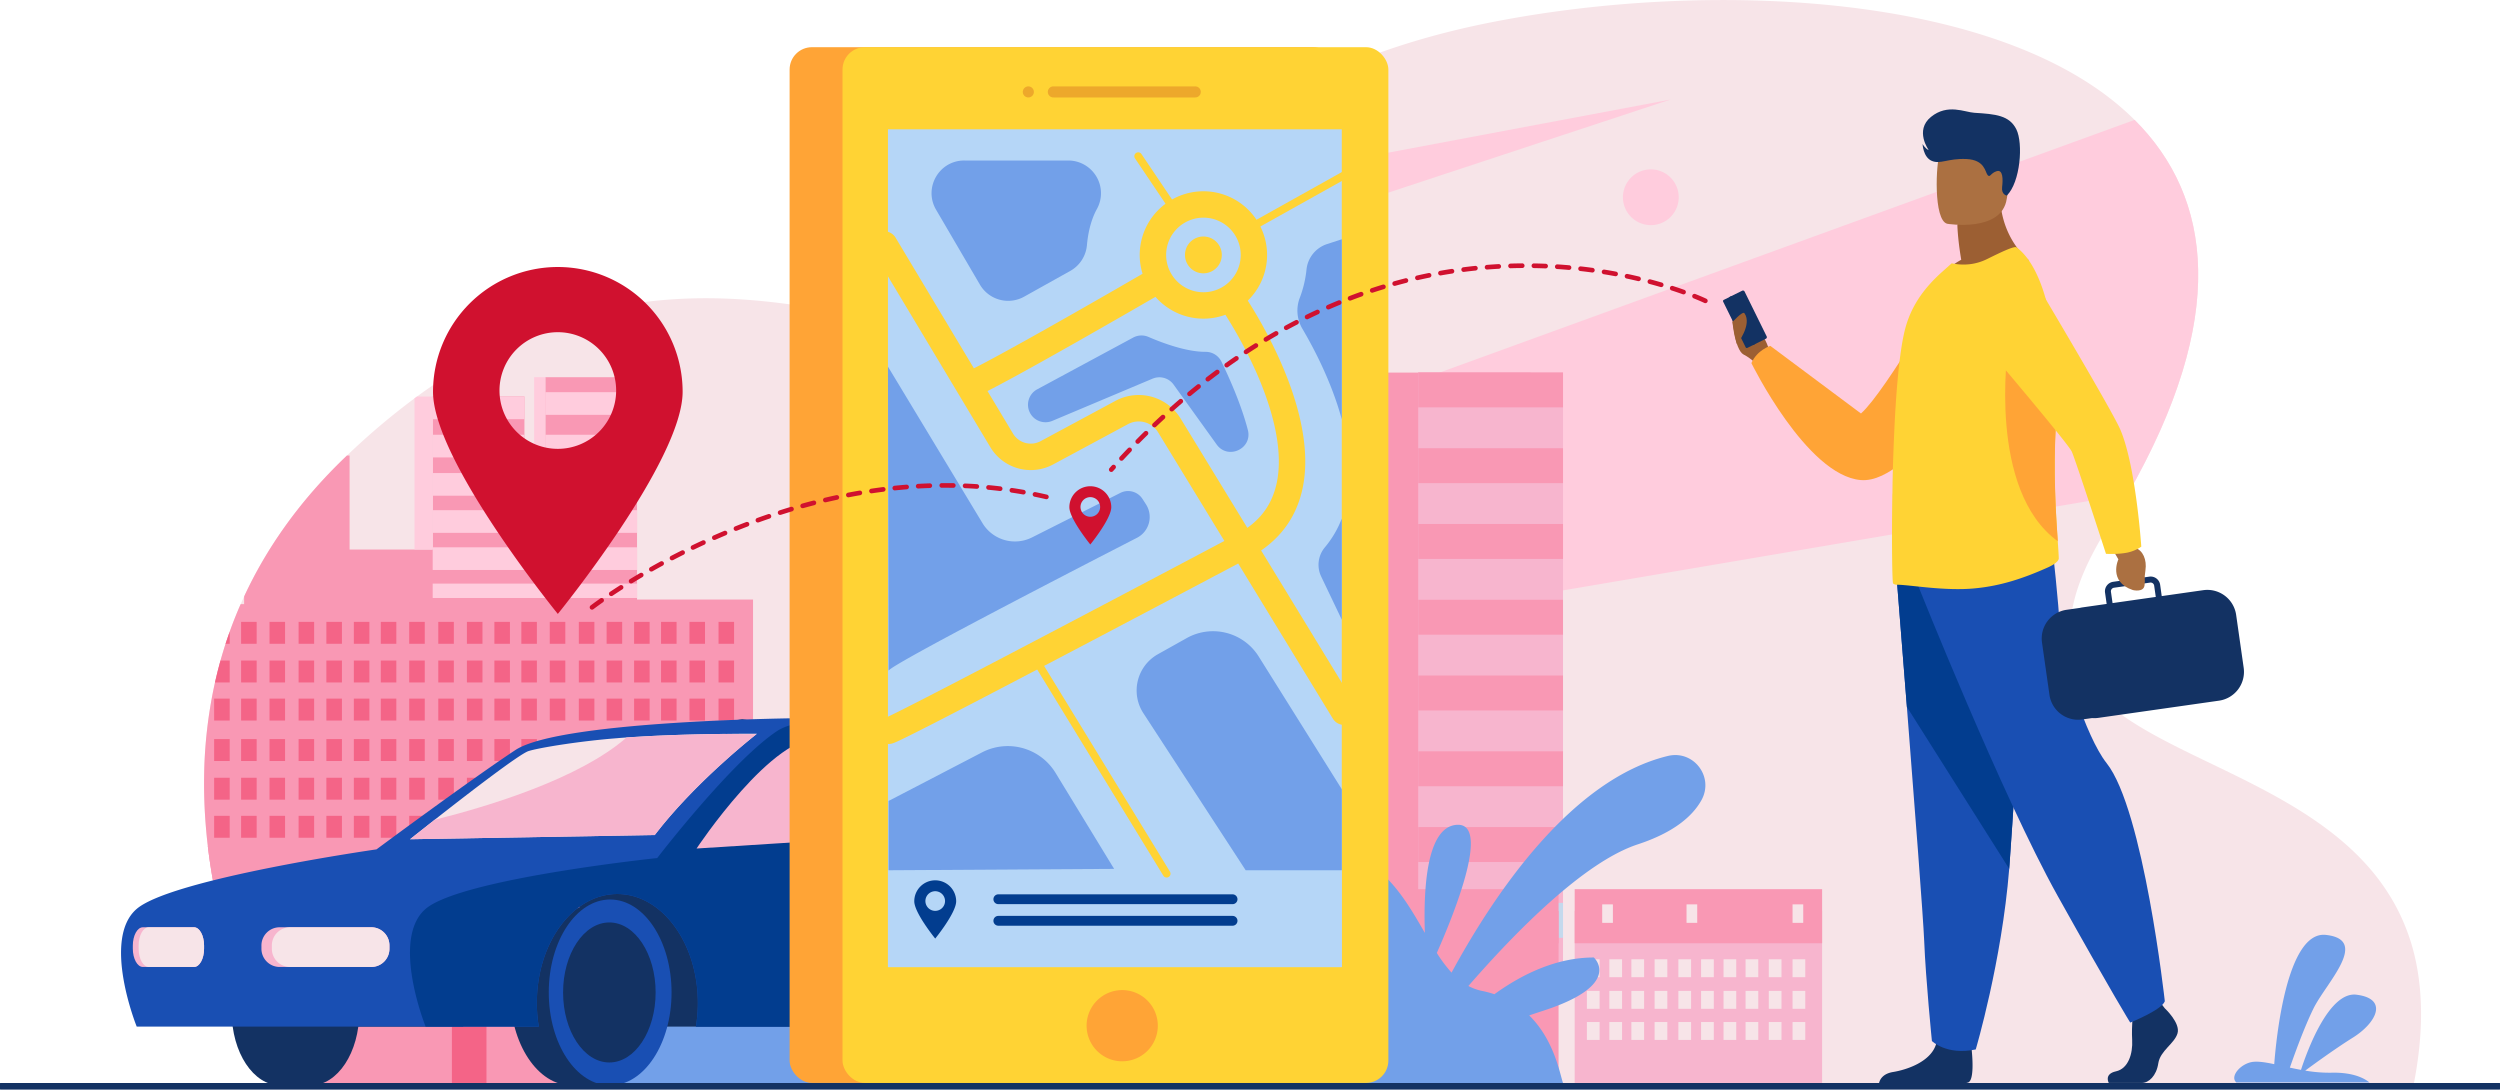 <svg xmlns="http://www.w3.org/2000/svg" viewBox="0 0 3565.73 1554.08"><defs><style>.cls-1{fill:#f7e4e8;}.cls-2{fill:#fcd;}.cls-3{fill:#c4d9ed;}.cls-4{fill:#d5e7f7;}.cls-5{fill:#f998b4;}.cls-6{fill:#f7b5ce;}.cls-7{fill:#dceaf9;}.cls-8{fill:#f46487;}.cls-9{fill:#adc9e0;}.cls-10{fill:#72a0e9;}.cls-11{fill:#9c5f33;}.cls-12{fill:#ffa436;}.cls-13{fill:#133263;}.cls-14{fill:#194fb3;}.cls-15{fill:#023d8f;}.cls-16{fill:#ab7041;}.cls-17{fill:#ffd334;}.cls-18{fill:#d0112f;}.cls-19{fill:#d3671e;opacity:0.4;}.cls-20{fill:#b5d6f7;}</style></defs><g id="Layer_2" data-name="Layer 2"><g id="Layer_1-2" data-name="Layer 1"><path class="cls-1" d="M3442.38,1547.94l.65-3.31L407.46,1545s-2.43-5.15-3-6.13l-.71-1.22c-.39-.67-.84-1.46-1.36-2.38l-.57-1c-.7-1.24-1.48-2.64-2.36-4.24-1.07-2-2.26-4.17-3.59-6.64h0c-4.91-9.22-11.44-22-18.85-37.89q-3.64-7.82-7.56-16.64l-3.13-7.16h0c-1-2.36-2.05-4.76-3.07-7.22a2.44,2.44,0,0,1-.1-.24c-.71-1.68-1.43-3.39-2.14-5.13s-1.49-3.58-2.25-5.4c-3.82-9.4-7.74-19.39-11.63-29.92-.1-.27-.21-.55-.31-.83h0q-3.82-10.34-7.6-21.33-2.09-6-4.12-12.28c-.08-.24-.17-.5-.25-.77-.61-1.84-1.2-3.69-1.8-5.55-.5-1.58-1-3.15-1.49-4.73q-1.55-4.87-3.07-9.87c-1.29-4.27-2.58-8.6-3.84-13q-2.56-8.92-5-18.17c-.49-1.84-1-3.7-1.46-5.55-1.43-5.57-2.85-11.2-4.21-16.91-.45-1.83-.88-3.66-1.3-5.51-.27-1.14-.53-2.27-.8-3.41q-3.09-13.54-5.84-27.6-3-15.46-5.53-31.52-2.31-14.81-4.12-30.06-1.71-14.4-2.89-29.13c-1.87-23-2.72-46.59-2.36-70.62a657.44,657.44,0,0,1,14.45-128.74q.51-2.39,1.05-4.77,3.5-15.61,7.86-31.26,3.33-11.94,7.21-23.9,2.82-8.65,5.92-17.33,7-19.65,15.65-39.27,2.37-5.43,4.9-10.86c31.26-67.45,77.34-134.26,142.92-197.46,1.23-1.19,2.46-2.36,3.68-3.53a1009.46,1009.46,0,0,1,96.42-81.64l3.5-2.57c348.25-255.33,642.63-82.07,798.84-91.66,30.74-1.88,57.73-14.1,84.27-33.43,48.62-35.44,95.66-94.84,161.28-158.6,98.4-95.57,238.52-200.95,488.25-250.2,309-60.93,733.54-43.85,917.2,139.3,111.09,110.79,134,282.33-10,534.14q-13.12,23-28.15,46.84-12.63,20.06-22,38.3c-15.85,30.59-25.23,57.57-29.19,81.62-9.51,57.77,12.33,98.69,51.45,132.33a316.59,316.59,0,0,0,35.28,25.92l2.46,1.57c45.72,28.89,103.49,53.7,161.1,82.78,31.79,16.08,63.54,33.42,93.18,53.51,27.53,18.65,53.24,39.63,75.48,64.08a302.58,302.58,0,0,1,38.68,52.64c.64,1.08,1.25,2.16,1.86,3.24a293.5,293.5,0,0,1,31.76,86.91c.33,1.65.65,3.31.94,5C3456,1427.14,3455.38,1482.48,3442.38,1547.94Z"/><path class="cls-2" d="M3034.52,705.11,1298.74,1000.27,1174.21,851,3044.53,171C3155.63,281.75,3178.58,453.31,3034.52,705.11Z"/><path class="cls-2" d="M2382.48,142,1477.8,440.47c48.62-35.44,95.66-94.84,161.29-158.59Z"/><path class="cls-2" d="M2354.56,241.57a39.78,39.78,0,1,0,39.78,39.78A39.78,39.78,0,0,0,2354.56,241.57Z"/><rect class="cls-3" x="1646.16" y="389.29" width="206.56" height="1004.49"/><rect class="cls-4" x="1692.56" y="389.29" width="206.56" height="1004.49"/><rect class="cls-3" x="1692.61" y="389.02" width="206.51" height="58.05" transform="translate(3591.73 836.09) rotate(180)"/><rect class="cls-3" x="1692.61" y="514.91" width="206.51" height="58.04" transform="translate(3591.73 1087.87) rotate(180)"/><rect class="cls-3" x="1692.61" y="640.8" width="206.51" height="58.05" transform="translate(3591.73 1339.65) rotate(180)"/><rect class="cls-3" x="1692.61" y="766.7" width="206.51" height="58.04" transform="translate(3591.73 1591.43) rotate(180)"/><rect class="cls-3" x="1692.61" y="892.59" width="206.51" height="58.05" transform="translate(3591.73 1843.22) rotate(180)"/><rect class="cls-3" x="1692.61" y="1018.48" width="206.51" height="58.04" transform="translate(3591.73 2095) rotate(180)"/><rect class="cls-3" x="1692.61" y="1144.37" width="206.51" height="58.04" transform="translate(3591.73 2346.78) rotate(180)"/><rect class="cls-3" x="1692.61" y="1270.26" width="206.51" height="58.04" transform="translate(3591.73 2598.56) rotate(180)"/><rect class="cls-5" x="1976.37" y="531.42" width="206.56" height="862.35"/><rect class="cls-6" x="2022.77" y="531.42" width="206.56" height="862.35"/><rect class="cls-5" x="2022.82" y="531.2" width="206.51" height="49.83" transform="translate(4252.15 1112.22) rotate(180)"/><rect class="cls-5" x="2022.82" y="639.27" width="206.51" height="49.83" transform="translate(4252.15 1328.38) rotate(180)"/><rect class="cls-5" x="2022.82" y="747.35" width="206.51" height="49.83" transform="translate(4252.15 1544.53) rotate(180)"/><rect class="cls-5" x="2022.82" y="855.43" width="206.51" height="49.83" transform="translate(4252.15 1760.69) rotate(180)"/><rect class="cls-5" x="2022.82" y="963.51" width="206.51" height="49.83" transform="translate(4252.15 1976.84) rotate(180)"/><rect class="cls-5" x="2022.82" y="1071.58" width="206.51" height="49.83" transform="translate(4252.15 2193) rotate(180)"/><rect class="cls-5" x="2022.82" y="1179.66" width="206.51" height="49.83" transform="translate(4252.15 2409.15) rotate(180)"/><rect class="cls-3" x="2022.82" y="1287.74" width="206.51" height="49.83" transform="translate(4252.15 2625.31) rotate(180)"/><rect class="cls-7" x="1534.37" y="1362.97" width="86.5" height="126.13" transform="translate(3155.24 2852.07) rotate(180)"/><path class="cls-5" d="M1560.78,1190.89v350.2H644.52l-6.23-.06-233.84-2.2-.71-1.22c-.39-.67-.84-1.46-1.36-2.38l-.57-1c-.7-1.24-1.48-2.64-2.36-4.24-1.07-2-2.26-4.17-3.59-6.64h0c-4.91-9.22-11.44-22-18.85-37.89q-3.64-7.82-7.56-16.64l-3.13-7.16h0c-1-2.36-2.05-4.76-3.07-7.22a2.44,2.44,0,0,1-.1-.24c-.71-1.68-1.43-3.39-2.14-5.13s-1.49-3.58-2.25-5.4c-3.82-9.4-7.74-19.39-11.63-29.92-.1-.27-.21-.55-.31-.83h0q-3.82-10.34-7.6-21.33-2.09-6-4.12-12.28c-.08-.24-.17-.5-.25-.77-.61-1.84-1.2-3.69-1.8-5.55-.5-1.58-1-3.15-1.49-4.73q-1.55-4.87-3.07-9.87c-1.29-4.27-2.58-8.6-3.84-13q-2.56-8.92-5-18.17c-.49-1.84-1-3.7-1.46-5.55-1.43-5.57-2.85-11.2-4.21-16.91-.45-1.83-.88-3.66-1.3-5.51-.27-1.14-.53-2.27-.8-3.41q-3.09-13.54-5.84-27.6-3-15.46-5.53-31.52-2.31-14.81-4.12-30.06-1.71-14.4-2.89-29.13c-1.87-23-2.72-46.59-2.36-70.62a657.44,657.44,0,0,1,14.45-128.74q.51-2.39,1.05-4.77,3.5-15.61,7.86-31.26,3.33-11.94,7.21-23.9,2.82-8.65,5.92-17.33,7-19.65,15.65-39.27h4.9V850.76c31.26-67.45,77.34-134.26,142.92-197.46,1.23-1.19,2.46-2.36,3.68-3.53h3.83v134H617.16V565.45H748V707.14H777.8V538H908.61V855.14h165.44v184.95h61.82v46.59h142v-80.23h81.52v-218h100.7v402.45Z"/><rect class="cls-2" x="777.8" y="559.39" width="130.89" height="32.32" transform="translate(1686.48 1151.09) rotate(180)"/><rect class="cls-2" x="777.8" y="620.1" width="130.89" height="32.32" transform="translate(1686.48 1272.51) rotate(180)"/><rect class="cls-3" x="777.8" y="674.71" width="130.89" height="32.32" transform="translate(1686.48 1381.75) rotate(180)"/><rect class="cls-2" x="617.19" y="674.71" width="130.89" height="32.32" transform="translate(1365.27 1381.75) rotate(180)"/><rect class="cls-2" x="617.19" y="620.1" width="130.89" height="32.32" transform="translate(1365.27 1272.51) rotate(180)"/><rect class="cls-2" x="617.19" y="565.56" width="130.89" height="32.32" transform="translate(1365.27 1163.44) rotate(180)"/><rect class="cls-2" x="617.15" y="727.67" width="291.53" height="32.31" transform="translate(1525.84 1487.66) rotate(180)"/><rect class="cls-2" x="617.15" y="780.63" width="291.53" height="32.32" transform="translate(1525.84 1593.58) rotate(180)"/><rect class="cls-3" x="1358.45" y="788.46" width="101.59" height="49.88" transform="translate(2818.48 1626.8) rotate(180)"/><rect class="cls-3" x="1358.45" y="862.64" width="101.59" height="49.88" transform="translate(2818.48 1775.17) rotate(180)"/><rect class="cls-3" x="1358.45" y="936.83" width="101.59" height="49.88" transform="translate(2818.48 1923.54) rotate(180)"/><rect class="cls-3" x="1358.45" y="1014.59" width="101.59" height="49.88" transform="translate(2818.48 2079.06) rotate(180)"/><rect class="cls-3" x="1358.45" y="1089.94" width="101.59" height="49.88" transform="translate(2818.48 2229.77) rotate(180)"/><rect class="cls-3" x="1358.45" y="1165.3" width="101.59" height="49.88" transform="translate(2818.48 2380.47) rotate(180)"/><rect class="cls-3" x="1358.45" y="1244.13" width="101.59" height="49.88" transform="translate(2818.48 2538.14) rotate(180)"/><rect class="cls-2" x="617.15" y="832.39" width="291.53" height="20.52" transform="translate(1525.84 1685.29) rotate(180)"/><rect class="cls-3" x="1322.4" y="788.46" width="37.46" height="217.99"/><rect class="cls-3" x="1202.51" y="1006.45" width="75.35" height="80.23"/><path class="cls-2" d="M617.19,565.56v32.32l0,129.79v56.05h-26V568.13l3.5-2.57Z"/><rect class="cls-2" x="761.84" y="537.98" width="15.96" height="169.06"/><rect class="cls-8" x="1024.84" y="886.97" width="22.18" height="31.26" transform="translate(2071.86 1805.19) rotate(180)"/><rect class="cls-8" x="983.37" y="886.97" width="22.18" height="31.26" transform="translate(1988.92 1805.19) rotate(180)"/><rect class="cls-8" x="942.83" y="886.97" width="22.18" height="31.26" transform="translate(1907.84 1805.19) rotate(180)"/><rect class="cls-8" x="904.39" y="886.97" width="22.18" height="31.26" transform="translate(1830.96 1805.19) rotate(180)"/><rect class="cls-8" x="865.22" y="886.97" width="22.18" height="31.26" transform="translate(1752.61 1805.19) rotate(180)"/><rect class="cls-8" x="825.59" y="886.97" width="22.18" height="31.26" transform="translate(1673.36 1805.19) rotate(180)"/><rect class="cls-8" x="784.12" y="886.97" width="22.18" height="31.26" transform="translate(1590.42 1805.19) rotate(180)"/><rect class="cls-8" x="743.58" y="886.97" width="22.18" height="31.26" transform="translate(1509.34 1805.19) rotate(180)"/><rect class="cls-8" x="705.14" y="886.97" width="22.18" height="31.26" transform="translate(1432.46 1805.19) rotate(180)"/><rect class="cls-8" x="665.96" y="886.97" width="22.18" height="31.26" transform="translate(1354.1 1805.19) rotate(180)"/><rect class="cls-8" x="625.14" y="886.97" width="22.18" height="31.26" transform="translate(1272.45 1805.19) rotate(180)"/><rect class="cls-8" x="583.67" y="886.97" width="22.18" height="31.26" transform="translate(1189.51 1805.19) rotate(180)"/><rect class="cls-8" x="543.13" y="886.97" width="22.18" height="31.26" transform="translate(1108.43 1805.19) rotate(180)"/><rect class="cls-8" x="504.69" y="886.97" width="22.18" height="31.26" transform="translate(1031.55 1805.19) rotate(180)"/><rect class="cls-8" x="465.51" y="886.97" width="22.18" height="31.26" transform="translate(953.2 1805.19) rotate(180)"/><rect class="cls-8" x="425.89" y="886.97" width="22.18" height="31.26" transform="translate(873.95 1805.19) rotate(180)"/><rect class="cls-8" x="384.42" y="886.97" width="22.18" height="31.26" transform="translate(791.01 1805.19) rotate(180)"/><rect class="cls-8" x="343.87" y="886.97" width="22.18" height="31.26" transform="translate(709.93 1805.19) rotate(180)"/><path class="cls-8" d="M327.62,900.89v17.33H321.7Q324.52,909.57,327.62,900.89Z"/><rect class="cls-8" x="1024.84" y="942.12" width="22.18" height="31.26" transform="translate(2071.86 1915.5) rotate(180)"/><rect class="cls-8" x="983.37" y="942.12" width="22.18" height="31.26" transform="translate(1988.92 1915.5) rotate(180)"/><rect class="cls-8" x="942.83" y="942.12" width="22.18" height="31.26" transform="translate(1907.84 1915.5) rotate(180)"/><rect class="cls-8" x="904.39" y="942.12" width="22.18" height="31.26" transform="translate(1830.96 1915.5) rotate(180)"/><rect class="cls-8" x="865.22" y="942.12" width="22.18" height="31.26" transform="translate(1752.61 1915.5) rotate(180)"/><rect class="cls-8" x="825.59" y="942.12" width="22.18" height="31.26" transform="translate(1673.36 1915.5) rotate(180)"/><rect class="cls-8" x="784.12" y="942.12" width="22.18" height="31.26" transform="translate(1590.42 1915.5) rotate(180)"/><rect class="cls-8" x="743.58" y="942.12" width="22.18" height="31.26" transform="translate(1509.34 1915.5) rotate(180)"/><rect class="cls-8" x="705.14" y="942.12" width="22.18" height="31.26" transform="translate(1432.46 1915.5) rotate(180)"/><rect class="cls-8" x="665.96" y="942.12" width="22.18" height="31.26" transform="translate(1354.1 1915.5) rotate(180)"/><rect class="cls-8" x="625.14" y="942.12" width="22.18" height="31.26" transform="translate(1272.45 1915.5) rotate(180)"/><rect class="cls-8" x="583.67" y="942.12" width="22.18" height="31.26" transform="translate(1189.51 1915.5) rotate(180)"/><rect class="cls-8" x="543.13" y="942.12" width="22.18" height="31.26" transform="translate(1108.43 1915.5) rotate(180)"/><rect class="cls-8" x="504.69" y="942.12" width="22.18" height="31.26" transform="translate(1031.55 1915.5) rotate(180)"/><rect class="cls-8" x="465.51" y="942.12" width="22.18" height="31.26" transform="translate(953.2 1915.5) rotate(180)"/><rect class="cls-8" x="425.89" y="942.12" width="22.18" height="31.26" transform="translate(873.95 1915.5) rotate(180)"/><rect class="cls-8" x="384.42" y="942.12" width="22.18" height="31.26" transform="translate(791.01 1915.5) rotate(180)"/><rect class="cls-8" x="343.87" y="942.12" width="22.18" height="31.26" transform="translate(709.93 1915.5) rotate(180)"/><path class="cls-8" d="M327.62,942.12v31.26h-21q3.5-15.61,7.86-31.26Z"/><rect class="cls-8" x="1024.84" y="996.44" width="22.18" height="31.26" transform="translate(2071.86 2024.13) rotate(180)"/><rect class="cls-8" x="983.37" y="996.44" width="22.18" height="31.26" transform="translate(1988.92 2024.13) rotate(180)"/><rect class="cls-8" x="942.83" y="996.44" width="22.18" height="31.26" transform="translate(1907.84 2024.13) rotate(180)"/><rect class="cls-8" x="904.39" y="996.44" width="22.18" height="31.26" transform="translate(1830.96 2024.13) rotate(180)"/><rect class="cls-8" x="865.22" y="996.44" width="22.18" height="31.26" transform="translate(1752.61 2024.13) rotate(180)"/><rect class="cls-8" x="825.59" y="996.44" width="22.18" height="31.26" transform="translate(1673.36 2024.13) rotate(180)"/><rect class="cls-8" x="784.12" y="996.44" width="22.18" height="31.26" transform="translate(1590.42 2024.13) rotate(180)"/><rect class="cls-8" x="743.58" y="996.44" width="22.18" height="31.26" transform="translate(1509.34 2024.13) rotate(180)"/><rect class="cls-8" x="705.14" y="996.44" width="22.18" height="31.26" transform="translate(1432.46 2024.13) rotate(180)"/><rect class="cls-8" x="665.96" y="996.44" width="22.18" height="31.26" transform="translate(1354.1 2024.13) rotate(180)"/><rect class="cls-8" x="625.14" y="996.44" width="22.18" height="31.26" transform="translate(1272.45 2024.13) rotate(180)"/><rect class="cls-8" x="583.67" y="996.44" width="22.18" height="31.26" transform="translate(1189.51 2024.13) rotate(180)"/><rect class="cls-8" x="543.13" y="996.44" width="22.18" height="31.26" transform="translate(1108.43 2024.13) rotate(180)"/><rect class="cls-8" x="504.69" y="996.44" width="22.18" height="31.26" transform="translate(1031.55 2024.13) rotate(180)"/><rect class="cls-8" x="465.51" y="996.44" width="22.18" height="31.26" transform="translate(953.2 2024.13) rotate(180)"/><rect class="cls-8" x="425.89" y="996.44" width="22.18" height="31.26" transform="translate(873.95 2024.13) rotate(180)"/><rect class="cls-8" x="384.42" y="996.44" width="22.18" height="31.26" transform="translate(791.01 2024.13) rotate(180)"/><rect class="cls-8" x="343.87" y="996.44" width="22.18" height="31.26" transform="translate(709.93 2024.13) rotate(180)"/><rect class="cls-8" x="305.44" y="996.44" width="22.18" height="31.26" transform="translate(633.05 2024.13) rotate(180)"/><rect class="cls-8" x="1024.84" y="1054.14" width="22.18" height="31.26" transform="translate(2071.86 2139.54) rotate(180)"/><rect class="cls-8" x="983.37" y="1054.14" width="22.18" height="31.26" transform="translate(1988.92 2139.54) rotate(180)"/><rect class="cls-8" x="942.83" y="1054.14" width="22.18" height="31.26" transform="translate(1907.84 2139.54) rotate(180)"/><rect class="cls-8" x="904.39" y="1054.14" width="22.18" height="31.26" transform="translate(1830.96 2139.54) rotate(180)"/><rect class="cls-8" x="865.22" y="1054.14" width="22.18" height="31.26" transform="translate(1752.61 2139.54) rotate(180)"/><rect class="cls-8" x="825.59" y="1054.14" width="22.18" height="31.26" transform="translate(1673.36 2139.54) rotate(180)"/><rect class="cls-8" x="784.12" y="1054.14" width="22.18" height="31.26" transform="translate(1590.42 2139.54) rotate(180)"/><rect class="cls-8" x="743.58" y="1054.14" width="22.18" height="31.26" transform="translate(1509.34 2139.54) rotate(180)"/><rect class="cls-8" x="705.14" y="1054.14" width="22.18" height="31.26" transform="translate(1432.46 2139.54) rotate(180)"/><rect class="cls-8" x="665.96" y="1054.14" width="22.18" height="31.26" transform="translate(1354.1 2139.54) rotate(180)"/><rect class="cls-8" x="625.14" y="1054.14" width="22.18" height="31.26" transform="translate(1272.45 2139.54) rotate(180)"/><rect class="cls-8" x="583.67" y="1054.14" width="22.18" height="31.26" transform="translate(1189.51 2139.54) rotate(180)"/><rect class="cls-8" x="543.13" y="1054.14" width="22.18" height="31.26" transform="translate(1108.43 2139.54) rotate(180)"/><rect class="cls-8" x="504.69" y="1054.14" width="22.18" height="31.26" transform="translate(1031.55 2139.54) rotate(180)"/><rect class="cls-8" x="465.51" y="1054.14" width="22.18" height="31.26" transform="translate(953.2 2139.54) rotate(180)"/><rect class="cls-8" x="425.89" y="1054.14" width="22.18" height="31.26" transform="translate(873.95 2139.54) rotate(180)"/><rect class="cls-8" x="384.42" y="1054.14" width="22.18" height="31.26" transform="translate(791.01 2139.54) rotate(180)"/><rect class="cls-8" x="343.87" y="1054.14" width="22.18" height="31.26" transform="translate(709.93 2139.54) rotate(180)"/><rect class="cls-8" x="305.44" y="1054.14" width="22.18" height="31.26" transform="translate(633.05 2139.54) rotate(180)"/><rect class="cls-8" x="1024.84" y="1109.3" width="22.18" height="31.26" transform="translate(2071.86 2249.86) rotate(180)"/><rect class="cls-8" x="983.37" y="1109.3" width="22.18" height="31.26" transform="translate(1988.92 2249.86) rotate(180)"/><rect class="cls-8" x="942.83" y="1109.3" width="22.18" height="31.26" transform="translate(1907.84 2249.86) rotate(180)"/><rect class="cls-8" x="904.39" y="1109.3" width="22.18" height="31.26" transform="translate(1830.96 2249.86) rotate(180)"/><rect class="cls-8" x="865.22" y="1109.3" width="22.18" height="31.26" transform="translate(1752.61 2249.86) rotate(180)"/><rect class="cls-8" x="825.59" y="1109.3" width="22.18" height="31.26" transform="translate(1673.36 2249.86) rotate(180)"/><rect class="cls-8" x="784.12" y="1109.3" width="22.18" height="31.26" transform="translate(1590.42 2249.86) rotate(180)"/><rect class="cls-8" x="743.58" y="1109.3" width="22.18" height="31.26" transform="translate(1509.34 2249.86) rotate(180)"/><rect class="cls-8" x="705.14" y="1109.3" width="22.18" height="31.26" transform="translate(1432.46 2249.86) rotate(180)"/><rect class="cls-8" x="665.96" y="1109.3" width="22.18" height="31.26" transform="translate(1354.1 2249.86) rotate(180)"/><rect class="cls-8" x="625.14" y="1109.3" width="22.18" height="31.26" transform="translate(1272.45 2249.86) rotate(180)"/><rect class="cls-8" x="583.67" y="1109.3" width="22.18" height="31.26" transform="translate(1189.51 2249.86) rotate(180)"/><rect class="cls-8" x="543.13" y="1109.3" width="22.18" height="31.26" transform="translate(1108.43 2249.86) rotate(180)"/><rect class="cls-8" x="504.69" y="1109.3" width="22.18" height="31.26" transform="translate(1031.55 2249.86) rotate(180)"/><rect class="cls-8" x="465.51" y="1109.3" width="22.18" height="31.26" transform="translate(953.2 2249.86) rotate(180)"/><rect class="cls-8" x="425.89" y="1109.3" width="22.18" height="31.26" transform="translate(873.95 2249.86) rotate(180)"/><rect class="cls-8" x="384.42" y="1109.3" width="22.18" height="31.26" transform="translate(791.01 2249.86) rotate(180)"/><rect class="cls-8" x="343.87" y="1109.3" width="22.18" height="31.26" transform="translate(709.93 2249.86) rotate(180)"/><rect class="cls-8" x="305.44" y="1109.3" width="22.18" height="31.26" transform="translate(633.05 2249.86) rotate(180)"/><rect class="cls-8" x="1024.84" y="1163.61" width="22.18" height="31.26" transform="translate(2071.86 2358.48) rotate(180)"/><rect class="cls-8" x="983.37" y="1163.61" width="22.18" height="31.26" transform="translate(1988.92 2358.48) rotate(180)"/><rect class="cls-8" x="942.83" y="1163.61" width="22.18" height="31.26" transform="translate(1907.84 2358.48) rotate(180)"/><rect class="cls-8" x="904.39" y="1163.61" width="22.18" height="31.26" transform="translate(1830.96 2358.48) rotate(180)"/><rect class="cls-8" x="865.22" y="1163.61" width="22.18" height="31.26" transform="translate(1752.61 2358.48) rotate(180)"/><rect class="cls-8" x="825.59" y="1163.61" width="22.18" height="31.26" transform="translate(1673.36 2358.48) rotate(180)"/><rect class="cls-8" x="784.12" y="1163.61" width="22.18" height="31.26" transform="translate(1590.42 2358.48) rotate(180)"/><rect class="cls-8" x="743.58" y="1163.61" width="22.18" height="31.26" transform="translate(1509.34 2358.48) rotate(180)"/><rect class="cls-8" x="705.14" y="1163.61" width="22.18" height="31.26" transform="translate(1432.46 2358.48) rotate(180)"/><rect class="cls-8" x="665.96" y="1163.61" width="22.18" height="31.26" transform="translate(1354.1 2358.48) rotate(180)"/><rect class="cls-8" x="625.14" y="1163.61" width="22.18" height="31.26" transform="translate(1272.45 2358.48) rotate(180)"/><rect class="cls-8" x="583.67" y="1163.61" width="22.18" height="31.26" transform="translate(1189.51 2358.48) rotate(180)"/><rect class="cls-8" x="543.13" y="1163.61" width="22.18" height="31.26" transform="translate(1108.43 2358.48) rotate(180)"/><rect class="cls-8" x="504.69" y="1163.61" width="22.18" height="31.26" transform="translate(1031.55 2358.48) rotate(180)"/><rect class="cls-8" x="465.51" y="1163.61" width="22.18" height="31.26" transform="translate(953.2 2358.48) rotate(180)"/><rect class="cls-8" x="425.89" y="1163.61" width="22.18" height="31.26" transform="translate(873.95 2358.48) rotate(180)"/><rect class="cls-8" x="384.42" y="1163.61" width="22.18" height="31.26" transform="translate(791.01 2358.48) rotate(180)"/><rect class="cls-8" x="343.87" y="1163.61" width="22.18" height="31.26" transform="translate(709.93 2358.48) rotate(180)"/><rect class="cls-8" x="305.44" y="1163.61" width="22.18" height="31.26" transform="translate(633.05 2358.48) rotate(180)"/><polygon class="cls-5" points="687.8 1544.63 1202.51 1544.88 1202.51 1261.54 688.52 1261.54 687.8 1544.63"/><rect class="cls-3" x="1078.27" y="1400.18" width="513.99" height="138.65" transform="translate(2670.53 2939.01) rotate(180)"/><path class="cls-5" d="M647.31,1304.74v239.89l-239.85.33c-.19-.34-3.45-6.88-3.72-7.35-.39-.67-.84-1.46-1.36-2.38l-.57-1c-.7-1.24-1.48-2.64-2.36-4.24-1.07-2-2.26-4.17-3.59-6.64h0c-4.91-9.22-11.44-22-18.85-37.89q-3.64-7.82-7.56-16.64l-3.13-7.16h0c-1-2.36-2.05-4.76-3.07-7.22a2.44,2.44,0,0,1-.1-.24c-.71-1.68-1.43-3.39-2.14-5.13s-1.49-3.58-2.25-5.4c-3.82-9.4-7.74-19.39-11.63-29.92-.1-.27-.21-.55-.31-.83h0q-3.82-10.34-7.6-21.33-2.09-6-4.12-12.28c-.08-.24-.17-.5-.25-.77-.61-1.84-1.2-3.69-1.8-5.55-.5-1.58-1-3.15-1.49-4.73q-1.55-4.87-3.07-9.87c-1.29-4.27-2.58-8.6-3.84-13q-2.56-8.92-5-18.17c-.49-1.84-1-3.7-1.46-5.55-1.43-5.57-2.85-11.2-4.21-16.91Z"/><rect class="cls-4" x="1072.41" y="1294.01" width="95.76" height="51.36" transform="translate(2240.59 2639.38) rotate(180)"/><rect class="cls-4" x="949.48" y="1294.01" width="95.77" height="51.36" transform="translate(1994.73 2639.38) rotate(180)"/><rect class="cls-4" x="828.9" y="1294.01" width="95.76" height="51.36" transform="translate(1753.56 2639.38) rotate(180)"/><rect class="cls-4" x="710.63" y="1294.01" width="95.76" height="51.36" transform="translate(1517.02 2639.38) rotate(180)"/><rect class="cls-8" x="644.53" y="1261.54" width="49.33" height="283.09"/><rect class="cls-7" x="1437.14" y="766.75" width="2.67" height="21.71" transform="translate(2876.96 1555.21) rotate(180)"/><rect class="cls-7" x="1341.16" y="766.75" width="2.67" height="21.71" transform="translate(2684.98 1555.21) rotate(180)"/><path class="cls-5" d="M296.38,1206.64q1.8,15.24,4.12,30.06,2.49,16,5.53,31.52,2.75,14.05,5.84,27.6c.27,1.14.53,2.27.8,3.41.42,1.85.85,3.68,1.3,5.51,1.36,5.71,2.78,11.34,4.21,16.91.48,1.85,1,3.71,1.46,5.55q2.43,9.24,5,18.17c1.26,4.39,2.55,8.72,3.84,13q1.53,5,3.07,9.87c.49,1.58,1,3.15,1.49,4.73.6,1.86,1.19,3.71,1.8,5.55.08.27.17.53.25.77q2,6.24,4.12,12.28,3.76,11,7.6,21.33h0c.1.28.21.56.31.83,3.89,10.53,7.81,20.52,11.63,29.92.76,1.82,1.5,3.62,2.25,5.4s1.43,3.45,2.14,5.13a2.44,2.44,0,0,0,.1.24V1206.64Z"/><path class="cls-4" d="M363.25,1299.23v155.19a2.44,2.44,0,0,1-.1-.24c-.71-1.68-1.43-3.39-2.14-5.13s-1.49-3.58-2.25-5.4c-3.82-9.4-7.74-19.39-11.63-29.92-.1-.27-.21-.55-.31-.83h0q-3.82-10.34-7.6-21.33-2.09-6-4.12-12.28c-.08-.24-.17-.5-.25-.77-.61-1.84-1.2-3.69-1.8-5.55-.5-1.58-1-3.15-1.49-4.73q-1.55-4.87-3.07-9.87c-1.29-4.27-2.58-8.6-3.84-13q-2.56-8.92-5-18.17c-.49-1.84-1-3.7-1.46-5.55-1.43-5.57-2.85-11.2-4.21-16.91-.45-1.83-.88-3.66-1.3-5.51Z"/><path class="cls-3" d="M363.25,1268.22v77.15h-38.6q-2.56-8.92-5-18.17c-.49-1.84-1-3.7-1.46-5.55-1.43-5.57-2.85-11.2-4.21-16.91-.45-1.83-.88-3.66-1.3-5.51-.27-1.14-.53-2.27-.8-3.41q-3.09-13.54-5.84-27.6Z"/><path class="cls-3" d="M339.22,1368.23v23.33q-2.09-6-4.12-12.28c-.08-.24-.17-.5-.25-.77-.61-1.84-1.2-3.69-1.8-5.55-.5-1.58-1-3.15-1.49-4.73Z"/><rect class="cls-9" x="321.1" y="1289.9" width="15.23" height="26.35" transform="translate(657.43 2606.15) rotate(180)"/><rect class="cls-4" x="1494.96" y="1299.24" width="352.91" height="237.34" transform="translate(3342.84 2835.81) rotate(180)"/><rect class="cls-3" x="1494.96" y="1268.23" width="352.91" height="77.14" transform="translate(3342.84 2613.59) rotate(180)"/><rect class="cls-3" x="1805.72" y="1368.23" width="18.13" height="25.55" transform="translate(3629.57 2762.01) rotate(180)"/><rect class="cls-3" x="1771.83" y="1368.23" width="18.13" height="25.55" transform="translate(3561.78 2762.01) rotate(180)"/><rect class="cls-3" x="1738.69" y="1368.23" width="18.13" height="25.55" transform="translate(3495.51 2762.01) rotate(180)"/><rect class="cls-3" x="1707.28" y="1368.23" width="18.13" height="25.55" transform="translate(3432.68 2762.01) rotate(180)"/><rect class="cls-3" x="1675.26" y="1368.23" width="18.13" height="25.55" transform="translate(3368.64 2762.01) rotate(180)"/><rect class="cls-3" x="1642.87" y="1368.23" width="18.13" height="25.55" transform="translate(3303.86 2762.01) rotate(180)"/><rect class="cls-3" x="1608.97" y="1368.23" width="18.13" height="25.55" transform="translate(3236.07 2762.01) rotate(180)"/><rect class="cls-3" x="1575.84" y="1368.23" width="18.13" height="25.55" transform="translate(3169.8 2762.01) rotate(180)"/><rect class="cls-3" x="1544.42" y="1368.23" width="18.13" height="25.55" transform="translate(3106.97 2762.01) rotate(180)"/><rect class="cls-3" x="1512.4" y="1368.23" width="18.13" height="25.55" transform="translate(3042.93 2762.01) rotate(180)"/><rect class="cls-3" x="1805.72" y="1413.31" width="18.13" height="25.55" transform="translate(3629.57 2852.17) rotate(180)"/><rect class="cls-3" x="1771.83" y="1413.31" width="18.13" height="25.55" transform="translate(3561.78 2852.17) rotate(180)"/><rect class="cls-3" x="1738.69" y="1413.31" width="18.13" height="25.55" transform="translate(3495.51 2852.17) rotate(180)"/><rect class="cls-3" x="1707.28" y="1413.31" width="18.13" height="25.55" transform="translate(3432.68 2852.17) rotate(180)"/><rect class="cls-3" x="1675.26" y="1413.31" width="18.13" height="25.55" transform="translate(3368.64 2852.17) rotate(180)"/><rect class="cls-3" x="1642.87" y="1413.31" width="18.13" height="25.55" transform="translate(3303.86 2852.17) rotate(180)"/><rect class="cls-3" x="1608.97" y="1413.31" width="18.13" height="25.55" transform="translate(3236.07 2852.17) rotate(180)"/><rect class="cls-3" x="1575.84" y="1413.31" width="18.13" height="25.55" transform="translate(3169.8 2852.17) rotate(180)"/><rect class="cls-3" x="1544.42" y="1413.31" width="18.13" height="25.55" transform="translate(3106.97 2852.17) rotate(180)"/><rect class="cls-3" x="1512.4" y="1413.31" width="18.13" height="25.55" transform="translate(3042.93 2852.17) rotate(180)"/><rect class="cls-3" x="1805.72" y="1457.7" width="18.13" height="25.55" transform="translate(3629.57 2940.95) rotate(180)"/><rect class="cls-3" x="1771.83" y="1457.7" width="18.13" height="25.55" transform="translate(3561.78 2940.95) rotate(180)"/><rect class="cls-3" x="1738.69" y="1457.7" width="18.13" height="25.55" transform="translate(3495.51 2940.95) rotate(180)"/><rect class="cls-3" x="1707.28" y="1457.7" width="18.13" height="25.55" transform="translate(3432.68 2940.95) rotate(180)"/><rect class="cls-3" x="1675.26" y="1457.7" width="18.13" height="25.55" transform="translate(3368.64 2940.95) rotate(180)"/><rect class="cls-3" x="1642.87" y="1457.7" width="18.13" height="25.55" transform="translate(3303.86 2940.95) rotate(180)"/><rect class="cls-3" x="1608.97" y="1457.7" width="18.13" height="25.55" transform="translate(3236.07 2940.95) rotate(180)"/><rect class="cls-3" x="1575.84" y="1457.7" width="18.13" height="25.55" transform="translate(3169.8 2940.95) rotate(180)"/><rect class="cls-3" x="1544.42" y="1457.7" width="18.13" height="25.55" transform="translate(3106.97 2940.95) rotate(180)"/><rect class="cls-3" x="1512.4" y="1457.7" width="18.13" height="25.55" transform="translate(3042.93 2940.95) rotate(180)"/><rect class="cls-9" x="1805.72" y="1289.9" width="15.23" height="26.35" transform="translate(3626.67 2606.15) rotate(180)"/><rect class="cls-9" x="1654.51" y="1289.9" width="15.23" height="26.35" transform="translate(3324.26 2606.15) rotate(180)"/><rect class="cls-9" x="1534.23" y="1289.9" width="15.23" height="26.35" transform="translate(3083.68 2606.15) rotate(180)"/><rect class="cls-5" x="1870.04" y="1299.24" width="352.92" height="237.34" transform="translate(4093 2835.81) rotate(180)"/><rect class="cls-5" x="1870.04" y="1268.23" width="352.92" height="77.14" transform="translate(4093 2613.59) rotate(180)"/><rect class="cls-5" x="2180.8" y="1368.23" width="18.13" height="25.55" transform="translate(4379.73 2762.01) rotate(180)"/><rect class="cls-5" x="2146.91" y="1368.23" width="18.13" height="25.55" transform="translate(4311.94 2762.01) rotate(180)"/><rect class="cls-5" x="2113.77" y="1368.23" width="18.13" height="25.55" transform="translate(4245.67 2762.01) rotate(180)"/><rect class="cls-5" x="2082.35" y="1368.23" width="18.13" height="25.55" transform="translate(4182.83 2762.01) rotate(180)"/><rect class="cls-5" x="2050.33" y="1368.23" width="18.13" height="25.55" transform="translate(4118.79 2762.01) rotate(180)"/><rect class="cls-5" x="2017.95" y="1368.23" width="18.13" height="25.55" transform="translate(4054.02 2762.01) rotate(180)"/><rect class="cls-5" x="1984.05" y="1368.23" width="18.13" height="25.55" transform="translate(3986.23 2762.01) rotate(180)"/><rect class="cls-5" x="1950.92" y="1368.23" width="18.13" height="25.55" transform="translate(3919.96 2762.01) rotate(180)"/><rect class="cls-5" x="1919.5" y="1368.23" width="18.13" height="25.55" transform="translate(3857.13 2762.01) rotate(180)"/><rect class="cls-5" x="1887.48" y="1368.23" width="18.13" height="25.55" transform="translate(3793.09 2762.01) rotate(180)"/><rect class="cls-5" x="2180.8" y="1413.31" width="18.13" height="25.55" transform="translate(4379.73 2852.17) rotate(180)"/><rect class="cls-5" x="2146.91" y="1413.31" width="18.13" height="25.55" transform="translate(4311.94 2852.17) rotate(180)"/><rect class="cls-5" x="2113.77" y="1413.31" width="18.13" height="25.55" transform="translate(4245.67 2852.17) rotate(180)"/><rect class="cls-5" x="2082.35" y="1413.31" width="18.13" height="25.55" transform="translate(4182.83 2852.17) rotate(180)"/><rect class="cls-5" x="2050.33" y="1413.31" width="18.13" height="25.55" transform="translate(4118.79 2852.17) rotate(180)"/><rect class="cls-5" x="2017.95" y="1413.31" width="18.13" height="25.55" transform="translate(4054.02 2852.17) rotate(180)"/><rect class="cls-5" x="1984.05" y="1413.31" width="18.13" height="25.55" transform="translate(3986.23 2852.17) rotate(180)"/><rect class="cls-5" x="1950.92" y="1413.31" width="18.13" height="25.55" transform="translate(3919.96 2852.17) rotate(180)"/><rect class="cls-5" x="1919.5" y="1413.31" width="18.13" height="25.55" transform="translate(3857.13 2852.17) rotate(180)"/><rect class="cls-5" x="1887.48" y="1413.31" width="18.13" height="25.55" transform="translate(3793.09 2852.17) rotate(180)"/><rect class="cls-5" x="2180.8" y="1457.7" width="18.13" height="25.55" transform="translate(4379.73 2940.95) rotate(180)"/><rect class="cls-5" x="2146.91" y="1457.7" width="18.13" height="25.55" transform="translate(4311.94 2940.95) rotate(180)"/><rect class="cls-5" x="2113.77" y="1457.7" width="18.13" height="25.55" transform="translate(4245.67 2940.95) rotate(180)"/><rect class="cls-5" x="2082.35" y="1457.7" width="18.13" height="25.55" transform="translate(4182.83 2940.95) rotate(180)"/><rect class="cls-5" x="2050.33" y="1457.7" width="18.13" height="25.55" transform="translate(4118.79 2940.95) rotate(180)"/><rect class="cls-5" x="2017.95" y="1457.7" width="18.13" height="25.55" transform="translate(4054.02 2940.95) rotate(180)"/><rect class="cls-5" x="1984.05" y="1457.7" width="18.13" height="25.55" transform="translate(3986.23 2940.95) rotate(180)"/><rect class="cls-5" x="1950.92" y="1457.7" width="18.13" height="25.55" transform="translate(3919.96 2940.95) rotate(180)"/><rect class="cls-5" x="1919.5" y="1457.7" width="18.13" height="25.55" transform="translate(3857.13 2940.95) rotate(180)"/><rect class="cls-5" x="1887.48" y="1457.7" width="18.13" height="25.55" transform="translate(3793.09 2940.95) rotate(180)"/><rect class="cls-5" x="2180.8" y="1289.9" width="15.23" height="26.35" transform="translate(4376.83 2606.15) rotate(180)"/><rect class="cls-5" x="2029.59" y="1289.9" width="15.23" height="26.35" transform="translate(4074.41 2606.15) rotate(180)"/><rect class="cls-5" x="1909.31" y="1289.9" width="15.23" height="26.35" transform="translate(3833.84 2606.15) rotate(180)"/><rect class="cls-6" x="2245.95" y="1299.24" width="352.92" height="245.33"/><rect class="cls-5" x="2245.95" y="1268.23" width="352.92" height="77.14" transform="translate(4844.82 2613.59) rotate(180)"/><rect class="cls-1" x="2556.71" y="1368.23" width="18.13" height="25.55" transform="translate(5131.55 2762.01) rotate(180)"/><rect class="cls-1" x="2522.82" y="1368.23" width="18.13" height="25.55" transform="translate(5063.76 2762.01) rotate(180)"/><rect class="cls-1" x="2489.68" y="1368.23" width="18.13" height="25.55" transform="translate(4997.49 2762.01) rotate(180)"/><rect class="cls-1" x="2458.26" y="1368.23" width="18.13" height="25.55" transform="translate(4934.65 2762.01) rotate(180)"/><rect class="cls-1" x="2426.24" y="1368.23" width="18.13" height="25.55" transform="translate(4870.61 2762.01) rotate(180)"/><rect class="cls-1" x="2393.86" y="1368.23" width="18.13" height="25.55" transform="translate(4805.84 2762.01) rotate(180)"/><rect class="cls-1" x="2359.96" y="1368.23" width="18.13" height="25.55" transform="translate(4738.05 2762.01) rotate(180)"/><rect class="cls-1" x="2326.83" y="1368.23" width="18.13" height="25.55" transform="translate(4671.78 2762.01) rotate(180)"/><rect class="cls-1" x="2295.41" y="1368.23" width="18.13" height="25.55" transform="translate(4608.95 2762.01) rotate(180)"/><rect class="cls-1" x="2263.39" y="1368.23" width="18.13" height="25.55" transform="translate(4544.9 2762.01) rotate(180)"/><rect class="cls-1" x="2556.71" y="1413.31" width="18.13" height="25.55" transform="translate(5131.55 2852.17) rotate(180)"/><rect class="cls-1" x="2522.82" y="1413.31" width="18.13" height="25.55" transform="translate(5063.76 2852.17) rotate(180)"/><rect class="cls-1" x="2489.68" y="1413.31" width="18.13" height="25.55" transform="translate(4997.49 2852.17) rotate(180)"/><rect class="cls-1" x="2458.26" y="1413.31" width="18.13" height="25.55" transform="translate(4934.65 2852.17) rotate(180)"/><rect class="cls-1" x="2426.24" y="1413.31" width="18.13" height="25.55" transform="translate(4870.61 2852.17) rotate(180)"/><rect class="cls-1" x="2393.86" y="1413.31" width="18.13" height="25.55" transform="translate(4805.84 2852.17) rotate(180)"/><rect class="cls-1" x="2359.96" y="1413.31" width="18.13" height="25.55" transform="translate(4738.05 2852.17) rotate(180)"/><rect class="cls-1" x="2326.83" y="1413.31" width="18.13" height="25.55" transform="translate(4671.78 2852.17) rotate(180)"/><rect class="cls-1" x="2295.41" y="1413.31" width="18.13" height="25.55" transform="translate(4608.95 2852.17) rotate(180)"/><rect class="cls-1" x="2263.39" y="1413.31" width="18.13" height="25.55" transform="translate(4544.9 2852.17) rotate(180)"/><rect class="cls-1" x="2556.71" y="1457.7" width="18.13" height="25.55" transform="translate(5131.55 2940.95) rotate(180)"/><rect class="cls-1" x="2522.82" y="1457.7" width="18.13" height="25.55" transform="translate(5063.76 2940.95) rotate(180)"/><rect class="cls-1" x="2489.68" y="1457.7" width="18.13" height="25.55" transform="translate(4997.49 2940.95) rotate(180)"/><rect class="cls-1" x="2458.26" y="1457.7" width="18.13" height="25.55" transform="translate(4934.65 2940.95) rotate(180)"/><rect class="cls-1" x="2426.24" y="1457.7" width="18.13" height="25.55" transform="translate(4870.61 2940.95) rotate(180)"/><rect class="cls-1" x="2393.86" y="1457.7" width="18.13" height="25.55" transform="translate(4805.84 2940.95) rotate(180)"/><rect class="cls-1" x="2359.96" y="1457.7" width="18.13" height="25.55" transform="translate(4738.05 2940.95) rotate(180)"/><rect class="cls-1" x="2326.83" y="1457.7" width="18.13" height="25.55" transform="translate(4671.78 2940.95) rotate(180)"/><rect class="cls-1" x="2295.41" y="1457.7" width="18.13" height="25.55" transform="translate(4608.95 2940.95) rotate(180)"/><rect class="cls-1" x="2263.39" y="1457.7" width="18.13" height="25.55" transform="translate(4544.9 2940.95) rotate(180)"/><rect class="cls-1" x="2556.71" y="1289.9" width="15.23" height="26.35" transform="translate(5128.65 2606.15) rotate(180)"/><rect class="cls-1" x="2405.5" y="1289.9" width="15.23" height="26.35" transform="translate(4826.23 2606.15) rotate(180)"/><rect class="cls-1" x="2285.21" y="1289.9" width="15.23" height="26.35" transform="translate(4585.66 2606.15) rotate(180)"/><path class="cls-10" d="M3379.52,1543.92H3189.73c-10.17-8.62,7-28.22,25-29.53,7.81-.59,17.68,1,29,3.43,2.61-34.69,17.52-190.63,73.73-184.37,63.2,7,0,68.68-17.87,105.18-13.23,27-27.19,65.81-33.57,84.11,5.13,1.11,10.44,2.2,15.87,3.2,8.37-25.72,39.54-112.23,79.18-107.2,46.54,5.91,27.83,40.59-5.15,61.19-24.2,15.14-53.92,36.66-68,47.06a201.43,201.43,0,0,0,37.12,3C3357.5,1529.19,3373.36,1538.77,3379.52,1543.92Z"/><path class="cls-11" d="M2525,505.5s-6.1-29.29-21.35-36-24.41-33.55-30.51-26.23,1.84,56.13,13.43,62.23,17.08,12.4,17.08,12.4Z"/><path class="cls-12" d="M2786.8,389s-97.22,169.58-132.5,200.78L2525,493.31s-18.77,5.75-27,24.59c0,0,78.53,160,155.86,166.8s185.86-191.79,185.86-191.79Z"/><path class="cls-13" d="M3087.68,1438.19s22.48,20.84,18.1,35.64-24.68,24.67-27.42,42.76-13.7,28-23.57,28h-47.05s-7.27-12.74,10.28-16.57,24.16-25.1,23.06-44.84,1.64-46.05,1.64-46.05l37.29-8.77Z"/><path class="cls-13" d="M2807.52,1543.8a13.69,13.69,0,0,1-3.34.9H2680.1c1-4.33,4.78-13.25,20-15.72,19.65-3.19,53.71-14.6,61.3-39.73.24-.81.46-1.64.65-2.47,6-26.87,49.89,8.22,49.89,8.22s.13,1.06.32,2.89C2813.24,1507.76,2815.85,1539.63,2807.52,1543.8Z"/><path class="cls-14" d="M2705.28,825.24s6.66,83.11,14.49,183c10.64,135.71,23.44,302.41,24.7,334,2.19,54.84,11,142.56,11,142.56s20.83,20.83,62.51,12c0,0,37.14-125.22,47.74-257.7.17-2.17.33-4.36.5-6.55,9.87-134.87,25.21-418.87,25.21-418.87Z"/><path class="cls-15" d="M2705.28,825.24s6.66,83.11,14.49,183l145.92,230.9c.17-2.17.33-4.36.5-6.55,9.87-134.87,25.21-418.87,25.21-418.87Z"/><path class="cls-14" d="M2735.7,835.11s120.07,301,199,442.44,103.62,180.93,103.62,180.93,45.23-18.09,49.34-30.43c0,0-30.19-273.08-83.06-339.65-29.87-37.61-65-150.49-66.61-190s-10.69-117.6-10.69-117.6Z"/><path class="cls-11" d="M2797.28,370.49c-5.34-31.52-5.5-50.2-5.5-50.2l60.92-49.09c-2.27,67.51,41,100,41,100s-81.18,40-128.1,25.16A112.36,112.36,0,0,1,2797.28,370.49Z"/><path class="cls-16" d="M2777.43,319.18s77.5,12.87,84.77-35.51,22.18-79.32-27-89.58-61.59,6.75-67.95,22.31S2757.46,314.58,2777.43,319.18Z"/><path class="cls-17" d="M2700.1,832.16A7.54,7.54,0,0,0,2705,834c17.62-.24,69,9.55,112.48,5.08,36.65-3.52,69.09-14.37,103.92-30,4.63-2.07,15.28-7.75,15-12.92-.16-5.67-.72-13.88-1.43-24.22-2.46-36-6.76-97.8-2.57-169.15.75-13.29,1.15-26.47,1.2-39.44.35-96.71-18.82-181.76-57.35-210.55-3.29-2.36-23.5,7.52-42.06,16.67-17.16,8.47-34.31,9.4-50.51,6.12L2767.54,390c-19.74,18.32-41.36,43.23-50.75,81.06-8,32.18-12.69,90.22-15.28,150.37-1.17,27.26-2.11,54.75-2.35,80.83v.94c-.23,2.58-.23,5.41-.23,8C2698,778.12,2698.93,831.22,2700.1,832.16Z"/><path class="cls-12" d="M2935,772c-2.46-36-6.76-97.8-2.57-169.15.75-13.29,1.15-26.47,1.2-39.44-16.06-38.94-29.17-67.18-29.17-67.18H2864S2834.38,698.82,2935,772Z"/><path class="cls-13" d="M3200.16,952.53l-10.78-75.64a41.51,41.51,0,0,0-46.82-35.14l-59.31,8.45L3081,834.07a13.69,13.69,0,0,0-15.46-11.6L3014,829.81a13.69,13.69,0,0,0-11.6,15.46l2.3,16.12-34.36,4.9a40.58,40.58,0,0,0-4,.78l-18.86,2.68a41.38,41.38,0,0,0-35,46.65l10.66,74.78a41.36,41.36,0,0,0,46.65,35l14.09-2a40.72,40.72,0,0,0,8.94-.28L3165,999.35A41.51,41.51,0,0,0,3200.16,952.53Zm-185-114.24,51.53-7.34a4.9,4.9,0,0,1,1.53,0,5.11,5.11,0,0,1,4.24,4.31l2.3,16.13-61.64,8.79-2.3-16.13A5.11,5.11,0,0,1,3015.18,838.29Z"/><path class="cls-16" d="M3013.75,784.59l7.68,13.23s-15,31.87,20.65,43.77c0,0,15.36,3.88,16.67-6.77s-.95-6.46,1.28-21.49-3.64-28.42-14.73-32l-8.75-8.37Z"/><path class="cls-17" d="M3034.12,788.2c-14.57,2.84-30.37,1.7-30.37,1.7s-43.25-133.62-48.81-145.82-128.48-156.67-128.48-156.67l51.2-128.13S3010.6,581.33,3024.1,612.53c22.3,51.56,30,167.16,30,167.16A55.66,55.66,0,0,1,3034.12,788.2Z"/><path class="cls-13" d="M2862.27,279s-8-1.33-6.67-12.28,1.26-25.28-7.64-22.61-9.35,9.8-13,5.64-3.73-21.71-30.23-22.93-37.27,8-49.59,2.58-13-24.07-13-24.07,3.51,6.66,8.8,8.78c0,0-20.56-28.12,3.25-47.4s48.07-6.66,61.85-5.83c30.35,1.84,49.95,3.66,59.87,23.6S2881.74,259.81,2862.27,279Z"/><path class="cls-13" d="M2519.79,479.78l-31.53-64a2.51,2.51,0,0,0-3.36-1.14l-17.55,8.65a2.51,2.51,0,0,0-1.14,3.36l31.53,64a2.51,2.51,0,0,0,3.36,1.14l17.55-8.65A2.51,2.51,0,0,0,2519.79,479.78Z"/><path class="cls-13" d="M2503.45,488.5l-32-65a1.91,1.91,0,0,0-2.56-.86l-10.29,5.07a1.91,1.91,0,0,0-.87,2.56l32.06,65a1.9,1.9,0,0,0,2.56.87l10.28-5.07A1.91,1.91,0,0,0,2503.45,488.5Z"/><path class="cls-10" d="M2378.78,1078.24c-136.83,33.24-246.27,194.44-308.45,309a198,198,0,0,1-21-28.06c26.24-59.38,77.12-187,27.85-182.7-42.87,3.7-46.94,92.39-44.93,154.1-34.83-60.43-74.18-130.46-185.73-126-184.57,7.38-241.5,199.33-369.69,195.6S957,1347.49,879.93,1544.63h1349.4c-4.41-12.11-12.17-60.93-48.23-96.36q9.92-3.36,20.58-6.85c114.35-37.24,71.61-75.77,71.61-75.77-53.64,0-102.7,24.09-141.85,52.39a149.11,149.11,0,0,0-17.67-4.73,71.3,71.3,0,0,1-19.42-7c67.68-77.77,165.24-176.93,241.54-202,52.21-17.15,78.4-40.63,90.86-63C2445.15,1108.15,2415.61,1069.28,2378.78,1078.24Z"/><path class="cls-18" d="M795.62,380.83a178,178,0,0,0-178,178c0,98.29,178,316.81,178,316.81s178-218.52,178-316.81A178,178,0,0,0,795.62,380.83Zm0,259.36A83.19,83.19,0,1,1,878.8,557,83.19,83.19,0,0,1,795.62,640.19Z"/><path class="cls-13" d="M443.23,1338.51c-38.23,0-112.74,46.92-112.74,104.8s31,104.8,69.22,104.8h43.52c38.23,0,69.22-46.93,69.22-104.8S481.46,1338.51,443.23,1338.51Z"/><path class="cls-13" d="M1263.68,1464.25H884.81a202,202,0,0,0,2.78-33.88c0-85.72-51.46-155.24-114.86-155.24S658,1344.65,658,1430.37a200.93,200.93,0,0,0,2.79,33.88H499.33s-50.19-124.77,0-167.9,330.31-72.52,330.31-72.52,106.28-138.36,171.3-181.36c11.12-7.35,31.41-12.65,57.6-16.6,136,17.69,140.93,160.55,218.58,184.36C1358.25,1235.13,1263.68,1464.25,1263.68,1464.25Z"/><path class="cls-13" d="M902.78,1415.53c0,63-32.51,132.57-32.51,132.57h-55c-48.36,0-87.57-59.35-87.57-132.57S821.9,1283,870.27,1283,902.78,1342.32,902.78,1415.53Z"/><ellipse class="cls-14" cx="870.27" cy="1415.53" rx="87.57" ry="132.57"/><path class="cls-13" d="M935.12,1415.53c0,55.16-29.53,99.86-66,99.86s-66-44.7-66-99.86,29.53-99.85,66-99.85S935.12,1360.39,935.12,1415.53Z"/><path class="cls-14" d="M1371.41,1464.25H992.54a200.94,200.94,0,0,0,2.78-33.88c0-85.72-51.46-155.24-114.85-155.24s-114.74,69.52-114.74,155.24a202,202,0,0,0,2.78,33.88H195s-50.3-124.77,0-167.9,342-84.9,342-84.9,133-98.68,198.14-141.68,412.14-45.53,412.14-45.53c6.6.27,13,.82,19,1.63,136,17.69,140.94,160.55,218.59,184.36C1466,1235.13,1371.41,1464.25,1371.41,1464.25Z"/><path class="cls-15" d="M1371.41,1464.25H992.54a200.94,200.94,0,0,0,2.78-33.88c0-85.72-51.46-155.24-114.85-155.24s-114.74,69.52-114.74,155.24a202,202,0,0,0,2.78,33.88H607.06s-50.18-124.77,0-167.9,330.31-72.52,330.31-72.52,106.28-138.36,171.3-181.36c11.13-7.35,31.41-12.65,57.6-16.6,136,17.69,140.94,160.55,218.59,184.36C1466,1235.13,1371.41,1464.25,1371.41,1464.25Z"/><path class="cls-6" d="M993.5,1210.23s110.18-166.27,178.55-156.89c111.56,15.3,147.79,136.17,147.79,136.17S1222.4,1195.77,993.5,1210.23Z"/><path class="cls-1" d="M1079.66,1046.51a9,9,0,0,1-.82.69c-8.84,6.93-89.11,70.74-145,143.81l-349,6c9.93-7.89,22-17.42,35.1-27.75,52.38-41.09,121-93.75,133.88-98,15-4.75,72.38-14.15,126.13-18.36,4.49-.41,9.11-.69,13.74-1.09,49.66-3.4,101-4.62,137-5h3.4C1061.7,1046.38,1079.66,1046.51,1079.66,1046.51Z"/><path class="cls-6" d="M555.46,1348.69v4.36a25.93,25.93,0,0,1-25.72,26.12H398.59a26,26,0,0,1-25.71-26.12v-4.36a26,26,0,0,1,25.71-26.12H529.74A25.93,25.93,0,0,1,555.46,1348.69Z"/><path class="cls-1" d="M555.46,1348.69v4.36a25.93,25.93,0,0,1-25.72,26.12H413.46a25.94,25.94,0,0,1-25.72-26.12v-4.36a25.94,25.94,0,0,1,25.72-26.12H529.74A25.93,25.93,0,0,1,555.46,1348.69Z"/><path class="cls-6" d="M291.05,1348.69v4.36c0,14.42-6.41,26.12-14.31,26.12h-73c-7.83,0-14.31-11.7-14.31-26.12v-4.36c0-14.42,6.48-26.12,14.31-26.12h73C284.64,1322.57,291.05,1334.27,291.05,1348.69Z"/><path class="cls-1" d="M291.05,1348.69v4.36c0,14.42-6.41,26.12-14.31,26.12H212.05c-7.9,0-14.31-11.7-14.31-26.12v-4.36c0-14.42,6.41-26.12,14.31-26.12h64.69C284.64,1322.57,291.05,1334.27,291.05,1348.69Z"/><path class="cls-6" d="M1078.84,1047.2c-8.84,6.93-89.11,70.74-145,143.81l-349,6c9.93-7.89,22-17.42,35.1-27.75,79.19-19.87,207-59,273.75-117.42,49.66-3.4,101-4.62,137-5h3.4Z"/><rect class="cls-12" x="1126.21" y="67.31" width="778.54" height="1477.25" rx="31.87"/><rect class="cls-17" x="1201.68" y="67.31" width="778.54" height="1477.25" rx="31.87"/><path class="cls-19" d="M1705.05,123.23H1502.67a7.88,7.88,0,1,0,0,15.75h202.38a7.88,7.88,0,0,0,0-15.75Z"/><path class="cls-19" d="M1466.72,123.23a7.88,7.88,0,1,0,7.87,7.88A7.9,7.9,0,0,0,1466.72,123.23Z"/><path class="cls-12" d="M1549.81,1462.94a50.79,50.79,0,1,1,50.78,50.79A50.79,50.79,0,0,1,1549.81,1462.94Z"/><rect class="cls-20" x="1266.48" y="184.45" width="647.29" height="1194.86"/><rect class="cls-20" x="1266.48" y="1240.7" width="647.29" height="138.71"/><path class="cls-17" d="M1933.1,1005.32,1798.73,785.11c30-20.6,49.55-48.77,58.1-84,24.69-101.78-51.73-232.6-77.14-272.32a90.83,90.83,0,1,0-150.06-38.3c-97.75,56.65-203.28,116.24-240.58,134.84l-111.8-186.54a18.85,18.85,0,0,0-32.33,19.38L1412.45,637.7a67.26,67.26,0,0,0,89.73,24.68L1608.78,605a32.35,32.35,0,0,1,43,11.63l94.53,154.91C1556.14,872.28,1283,1016,1262,1024.22a18.85,18.85,0,0,0,5.43,36.9,19.11,19.11,0,0,0,4.34-.51c4.79-1.13,12-2.83,263-134.78,97.24-51.13,194.27-102.5,231.26-122.09l135,221.21a18.84,18.84,0,0,0,32.17-19.63ZM1716.45,310.44a53.19,53.19,0,1,1-53.19,53.19A53.25,53.25,0,0,1,1716.45,310.44ZM1590.9,571.77l-106.6,57.42a29.62,29.62,0,0,1-39.52-10.87l-36.33-60.61c19-9.57,54.9-28.92,125.19-68.76,46.89-26.57,92.82-53.06,114.41-65.56a90.82,90.82,0,0,0,99.72,25.55,641.83,641.83,0,0,1,43,79.66c20.47,45.7,42.19,111.2,29.42,163.69-6.18,25.44-19.69,45.38-41.12,60.58L1683.92,597A70.05,70.05,0,0,0,1590.9,571.77Z"/><path class="cls-17" d="M1775.67,334.52a5.55,5.55,0,0,1-2.71-10.39l149.68-83.61a5.54,5.54,0,1,1,5.4,9.68l-149.67,83.61A5.51,5.51,0,0,1,1775.67,334.52Z"/><path class="cls-17" d="M1678.2,309.66a5.56,5.56,0,0,1-4.61-2.44l-54.75-81.31a5.54,5.54,0,0,1,9.2-6.19l54.75,81.3a5.54,5.54,0,0,1-4.59,8.64Z"/><path class="cls-17" d="M1664,1251.61a5.53,5.53,0,0,1-4.73-2.65L1472.06,943a5.54,5.54,0,0,1,9.45-5.79l187.17,306a5.54,5.54,0,0,1-4.73,8.43Z"/><circle class="cls-17" cx="1716.45" cy="363.63" r="26.27" transform="translate(968.19 1950.61) rotate(-76.72)"/><path class="cls-10" d="M1589.05,1239.27l-83.53-136.91a79.78,79.78,0,0,0-104.89-29.23l-133.24,69.27v98.85Z"/><path class="cls-10" d="M1267.39,956.76c-.74-6.68,260.66-141.61,354.31-189.72a33.36,33.36,0,0,0,12.71-47.86l-5-7.73A24.33,24.33,0,0,0,1598,703l-126,63.49a54.15,54.15,0,0,1-70.09-19.35L1266.48,522.91Z"/><path class="cls-10" d="M1335.12,299.13,1397.67,406a46.69,46.69,0,0,0,63,17.18l65.86-36.78a46.76,46.76,0,0,0,23.75-36.76c1.35-15.08,5-34.86,14.31-51.69a46.45,46.45,0,0,0-1.17-46.72l0,0a46.67,46.67,0,0,0-39.81-22.31H1375.41C1339.35,228.86,1316.91,268,1335.12,299.13Z"/><path class="cls-10" d="M1913.78,341.25V598.11c-14.63-53.76-40.24-102.17-56.35-129.45a50.88,50.88,0,0,1-3.31-44.52,158,158,0,0,0,9.37-40.06,42.82,42.82,0,0,1,29.38-36Z"/><path class="cls-10" d="M1889.59,780.75a145.47,145.47,0,0,0,24.19-41.1V883.84l-29.41-61.6A38.74,38.74,0,0,1,1889.59,780.75Z"/><path class="cls-10" d="M1913.78,1125.64v115.61H1776.71l-145.92-224a59.33,59.33,0,0,1,20.72-84.14l41.1-23a76.82,76.82,0,0,1,102.67,26.27Z"/><path class="cls-10" d="M1479.33,555.29l136.93-73.82a25,25,0,0,1,21.81-.92c17.61,7.66,53.23,21.42,81.5,21.27a25,25,0,0,1,22.61,14.07c10.25,21.09,28,60.24,37.6,97.29,7,26.75-28.34,43.26-44.47,20.82l-61.43-85.46a25,25,0,0,0-30-8.44l-143,60.2a25,25,0,0,1-31.45-10.77h0A25,25,0,0,1,1479.33,555.29Z"/><path class="cls-15" d="M1758,1275.58H1423.92a7,7,0,0,0-7,7h0a7,7,0,0,0,7,7H1758a7,7,0,0,0,7-7h0A7,7,0,0,0,1758,1275.58Z"/><path class="cls-15" d="M1758,1306.34H1423.92a7,7,0,1,0,0,14H1758a7,7,0,1,0,0-14Z"/><path class="cls-15" d="M1333.9,1255.6a29.89,29.89,0,0,0-29.88,29.89c0,16.5,29.88,53.19,29.88,53.19s29.88-36.69,29.88-53.19A29.88,29.88,0,0,0,1333.9,1255.6Zm0,43.55a14,14,0,1,1,14-14A14,14,0,0,1,1333.9,1299.15Z"/><path class="cls-18" d="M1555.11,693.52a29.88,29.88,0,0,0-29.88,29.88c0,16.51,29.88,53.2,29.88,53.2S1585,739.91,1585,723.4A29.88,29.88,0,0,0,1555.11,693.52Zm0,43.54a14,14,0,1,1,14-14A14,14,0,0,1,1555.11,737.06Z"/><path class="cls-18" d="M1585,673.15a3.33,3.33,0,0,1-2.48-5.54q1.65-1.85,3.3-3.66a3.32,3.32,0,1,1,4.93,4.46l-3.27,3.64A3.33,3.33,0,0,1,1585,673.15Zm14.6-16a3.33,3.33,0,0,1-2.44-5.6c3.82-4.1,7.7-8.2,11.53-12.2a3.32,3.32,0,1,1,4.8,4.6c-3.81,4-7.66,8.06-11.46,12.14A3.31,3.31,0,0,1,1599.59,657.17ZM1622.75,633a3.33,3.33,0,0,1-2.37-5.66c3.94-4,7.94-8,11.89-11.86a3.33,3.33,0,0,1,4.66,4.75c-3.93,3.85-7.91,7.82-11.82,11.78A3.31,3.31,0,0,1,1622.75,633Zm23.88-23.45a3.32,3.32,0,0,1-2.29-5.73c4.06-3.87,8.18-7.73,12.26-11.48a3.33,3.33,0,0,1,4.5,4.9c-4,3.72-8.14,7.56-12.18,11.4A3.31,3.31,0,0,1,1646.63,609.55Zm24.62-22.67a3.33,3.33,0,0,1-2.21-5.81c4.18-3.72,8.43-7.44,12.63-11.06a3.33,3.33,0,1,1,4.34,5c-4.18,3.6-8.4,7.29-12.55,11A3.32,3.32,0,0,1,1671.25,586.88Zm25.37-21.83a3.32,3.32,0,0,1-2.12-5.88c4.29-3.58,8.67-7.15,13-10.62a3.33,3.33,0,0,1,4.16,5.19c-4.31,3.45-8.65,7-12.92,10.54A3.31,3.31,0,0,1,1696.62,565.05Zm26.12-20.93a3.33,3.33,0,0,1-2-6c4.43-3.42,8.94-6.83,13.39-10.14a3.32,3.32,0,0,1,4,5.34c-4.41,3.28-8.89,6.67-13.29,10.07A3.34,3.34,0,0,1,1722.74,544.12Zm26.87-20a3.33,3.33,0,0,1-1.93-6c4.55-3.24,9.18-6.49,13.76-9.63a3.33,3.33,0,1,1,3.76,5.49c-4.55,3.12-9.15,6.33-13.66,9.56A3.38,3.38,0,0,1,1749.61,524.17Zm27.61-18.92a3.33,3.33,0,0,1-1.83-6.11c4.68-3.06,9.43-6.12,14.14-9.08a3.33,3.33,0,0,1,3.54,5.64c-4.67,2.93-9.39,6-14,9A3.34,3.34,0,0,1,1777.22,505.25Zm28.34-17.8a3.33,3.33,0,0,1-1.71-6.18c4.79-2.88,9.67-5.74,14.5-8.5a3.33,3.33,0,1,1,3.3,5.78c-4.78,2.73-9.62,5.57-14.38,8.42A3.3,3.3,0,0,1,1805.56,487.45Zm29-16.62a3.33,3.33,0,0,1-1.59-6.25c4.91-2.67,9.9-5.32,14.85-7.88a3.33,3.33,0,0,1,3.05,5.91c-4.9,2.53-9.85,5.16-14.72,7.81A3.25,3.25,0,0,1,1834.61,470.83Zm29.74-15.37a3.33,3.33,0,0,1-1.47-6.31c5-2.46,10.12-4.89,15.18-7.23a3.33,3.33,0,0,1,2.79,6c-5,2.32-10.07,4.73-15,7.16A3.32,3.32,0,0,1,1864.35,455.46Zm30.37-14a3.32,3.32,0,0,1-1.33-6.37c5.14-2.24,10.35-4.44,15.49-6.54a3.32,3.32,0,1,1,2.52,6.15c-5.1,2.09-10.26,4.27-15.35,6.48A3.28,3.28,0,0,1,1894.72,441.41Zm537.65-9a3.28,3.28,0,0,1-1.45-.34c-.05,0-5.39-2.6-15.2-6.52a3.32,3.32,0,1,1,2.47-6.17c10.06,4,15.41,6.6,15.64,6.71a3.33,3.33,0,0,1-1.46,6.32Zm-506.67-3.67a3.32,3.32,0,0,1-1.18-6.43c5.22-2,10.53-4,15.77-5.82a3.32,3.32,0,1,1,2.23,6.26c-5.19,1.85-10.45,3.79-15.63,5.77A3.3,3.3,0,0,1,1925.7,428.74Zm475.58-8.86a3.38,3.38,0,0,1-1.12-.19c-5.1-1.83-10.41-3.63-15.76-5.37a3.33,3.33,0,1,1,2-6.33c5.42,1.76,10.78,3.58,16,5.43a3.33,3.33,0,0,1-1.12,6.46Zm-444.05-2.36a3.33,3.33,0,0,1-1-6.49c5.31-1.75,10.7-3.46,16-5.08a3.32,3.32,0,1,1,1.94,6.36c-5.28,1.61-10.62,3.3-15.88,5A3.49,3.49,0,0,1,1957.23,417.52Zm412.19-8a3.38,3.38,0,0,1-.94-.13c-5.28-1.55-10.68-3.05-16.05-4.47a3.33,3.33,0,0,1,1.7-6.44c5.43,1.44,10.89,3,16.22,4.52a3.33,3.33,0,0,1-.93,6.52Zm-380.17-1.77a3.33,3.33,0,0,1-.89-6.53c5.38-1.5,10.85-2.95,16.26-4.32a3.33,3.33,0,0,1,1.63,6.45c-5.36,1.35-10.78,2.79-16.1,4.28A3.48,3.48,0,0,1,1989.25,407.78ZM2337,401a3.44,3.44,0,0,1-.77-.09c-5.37-1.28-10.84-2.51-16.26-3.66a3.32,3.32,0,0,1,1.38-6.5c5.47,1.15,11,2.4,16.42,3.68A3.33,3.33,0,0,1,2337,401Zm-315.34-1.41A3.33,3.33,0,0,1,2021,393c5.44-1.24,11-2.43,16.44-3.54a3.33,3.33,0,1,1,1.32,6.52c-5.41,1.1-10.89,2.28-16.28,3.51A3.82,3.82,0,0,1,2021.7,399.57ZM2304.28,394a3.15,3.15,0,0,1-.61-.06c-5.42-1-11-2-16.42-2.85a3.33,3.33,0,0,1,1.06-6.57c5.53.9,11.1,1.86,16.58,2.89a3.32,3.32,0,0,1-.61,6.59Zm-249.77-1.12a3.33,3.33,0,0,1-.58-6.6c5.5-1,11.08-1.9,16.59-2.74a3.33,3.33,0,0,1,1,6.58c-5.46.83-11,1.74-16.44,2.71A2.84,2.84,0,0,1,2054.51,392.92Zm216.71-4.22-.45,0c-5.48-.75-11-1.44-16.54-2.06A3.33,3.33,0,1,1,2255,380c5.54.62,11.16,1.32,16.69,2.08a3.33,3.33,0,0,1-.45,6.62Zm-183.62-.83a3.33,3.33,0,0,1-.42-6.63c5.54-.71,11.16-1.36,16.7-1.94a3.33,3.33,0,1,1,.69,6.62c-5.49.57-11.05,1.21-16.55,1.92A3,3,0,0,1,2087.6,387.87ZM2238,385h-.3c-5.51-.49-11.1-.92-16.61-1.27a3.33,3.33,0,1,1,.43-6.64c5.56.36,11.2.79,16.77,1.28A3.33,3.33,0,0,1,2238,385Zm-117.06-.54a3.33,3.33,0,0,1-.26-6.64c5.57-.45,11.22-.83,16.79-1.14a3.33,3.33,0,0,1,.36,6.65c-5.51.3-11.1.68-16.62,1.12Zm83.65-1.61h-.14c-5.52-.22-11.12-.38-16.66-.47a3.33,3.33,0,0,1,.06-6.66h.06c5.58.09,11.24.25,16.81.48a3.33,3.33,0,0,1-.13,6.65Zm-50.22-.24a3.33,3.33,0,0,1-.1-6.65c5.57-.17,11.22-.28,16.82-.33a3.33,3.33,0,0,1,.05,6.66c-5.54,0-11.15.15-16.66.32Z"/><path class="cls-18" d="M844.43,869.56a3.33,3.33,0,0,1-2-6c.19-.15,4.87-3.77,13.74-10a3.32,3.32,0,0,1,3.82,5.44c-8.72,6.12-13.44,9.77-13.49,9.8A3.31,3.31,0,0,1,844.43,869.56ZM871.9,850.2a3.32,3.32,0,0,1-1.85-6.09c4.57-3,9.32-6.13,14.11-9.19a3.33,3.33,0,0,1,3.58,5.61c-4.76,3-9.47,6.1-14,9.12A3.35,3.35,0,0,1,871.9,850.2Zm28.28-18a3.32,3.32,0,0,1-1.74-6.16c4.73-2.9,9.59-5.81,14.42-8.65a3.32,3.32,0,1,1,3.37,5.73c-4.8,2.82-9.62,5.71-14.32,8.59A3.32,3.32,0,0,1,900.18,832.16Zm28.89-17a3.32,3.32,0,0,1-1.64-6.22c4.84-2.74,9.78-5.48,14.7-8.16a3.33,3.33,0,0,1,3.18,5.85c-4.89,2.65-9.8,5.38-14.61,8.1A3.31,3.31,0,0,1,929.07,815.16Zm29.44-16a3.33,3.33,0,0,1-1.55-6.27c4.93-2.57,10-5.15,15-7.66a3.33,3.33,0,1,1,3,5.94c-5,2.49-10,5.06-14.86,7.62A3.42,3.42,0,0,1,958.51,799.14Zm29.94-15a3.32,3.32,0,0,1-1.44-6.32c5-2.42,10.12-4.83,15.2-7.17a3.33,3.33,0,0,1,2.79,6c-5,2.32-10.13,4.72-15.11,7.12A3.33,3.33,0,0,1,988.45,784.11Zm30.42-14a3.33,3.33,0,0,1-1.34-6.37c5.09-2.24,10.28-4.48,15.43-6.65a3.33,3.33,0,0,1,2.58,6.13c-5.11,2.15-10.27,4.38-15.33,6.61A3.32,3.32,0,0,1,1018.87,770.07Zm30.87-13a3.32,3.32,0,0,1-1.24-6.41c5.17-2.08,10.43-4.14,15.65-6.13a3.33,3.33,0,1,1,2.37,6.22c-5.18,2-10.41,4-15.54,6.08A3.41,3.41,0,0,1,1049.74,757.07Zm31.3-11.93a3.32,3.32,0,0,1-1.13-6.45c5.25-1.9,10.58-3.77,15.86-5.57a3.33,3.33,0,0,1,2.14,6.3c-5.24,1.79-10.53,3.64-15.74,5.52A3.17,3.17,0,0,1,1081,745.14Zm31.7-10.8a3.32,3.32,0,0,1-1-6.49c5.33-1.71,10.73-3.38,16-5a3.33,3.33,0,1,1,1.91,6.37c-5.28,1.59-10.64,3.25-15.93,4.94A3.29,3.29,0,0,1,1112.74,734.34Zm32.08-9.61a3.33,3.33,0,0,1-.89-6.53c5.39-1.51,10.86-3,16.24-4.36a3.33,3.33,0,0,1,1.66,6.44c-5.34,1.38-10.76,2.83-16.11,4.33A3.48,3.48,0,0,1,1144.82,724.73Zm32.43-8.37a3.32,3.32,0,0,1-.77-6.56c5.45-1.29,11-2.54,16.4-3.71a3.33,3.33,0,0,1,1.4,6.51c-5.39,1.16-10.86,2.4-16.26,3.67A2.94,2.94,0,0,1,1177.25,716.36Zm315.18-4.46a3.33,3.33,0,0,1-.76-.08c-5.37-1.25-10.84-2.44-16.26-3.54a3.33,3.33,0,0,1,1.32-6.52c5.48,1.12,11,2.32,16.44,3.58a3.32,3.32,0,0,1-.74,6.56ZM1210,709.32a3.33,3.33,0,0,1-.63-6.59c5.51-1.07,11.07-2.09,16.54-3a3.33,3.33,0,0,1,1.13,6.56c-5.43.93-10.94,1.94-16.4,3A3.55,3.55,0,0,1,1210,709.32Zm249.65-4.08a3.9,3.9,0,0,1-.58,0c-5.43-1-11-1.85-16.43-2.66a3.33,3.33,0,0,1,1-6.58c5.53.82,11.12,1.72,16.61,2.69a3.33,3.33,0,0,1-.57,6.6ZM1243,703.66a3.33,3.33,0,0,1-.49-6.62c5.54-.83,11.15-1.6,16.66-2.3a3.33,3.33,0,1,1,.83,6.6c-5.46.69-11,1.46-16.51,2.28A2.7,2.7,0,0,1,1243,703.66Zm183.54-3.32-.4,0c-5.48-.67-11-1.26-16.55-1.78a3.33,3.33,0,0,1,.62-6.63c5.56.53,11.19,1.13,16.73,1.8a3.33,3.33,0,0,1-.4,6.63Zm-150.33-.88a3.33,3.33,0,0,1-.34-6.64c5.57-.58,11.21-1.09,16.75-1.54a3.33,3.33,0,1,1,.53,6.63c-5.49.44-11.07,1-16.59,1.53Zm117-2.26H1393c-5.5-.38-11.09-.68-16.62-.92a3.32,3.32,0,0,1-3.18-3.46,3.28,3.28,0,0,1,3.46-3.18c5.59.23,11.24.54,16.8.92a3.33,3.33,0,0,1-.23,6.65Zm-83.64-.42a3.33,3.33,0,0,1-.18-6.65c5.58-.31,11.24-.56,16.8-.74a3.33,3.33,0,0,1,.22,6.65c-5.52.17-11.12.42-16.64.74Zm50.2-1h-.06c-5.51-.1-11.12-.12-16.65-.08h0a3.33,3.33,0,0,1,0-6.65c5.59,0,11.24,0,16.82.08a3.33,3.33,0,0,1-.06,6.65Z"/><path class="cls-11" d="M2477.47,491s22.17-28.05,10.61-44.29c-2.54-3.58-17.08,12.67-17.08,12.67S2475.24,485.47,2477.47,491Z"/><rect class="cls-13" y="1544.63" width="3565.73" height="9.46" rx="0.53"/></g></g></svg>